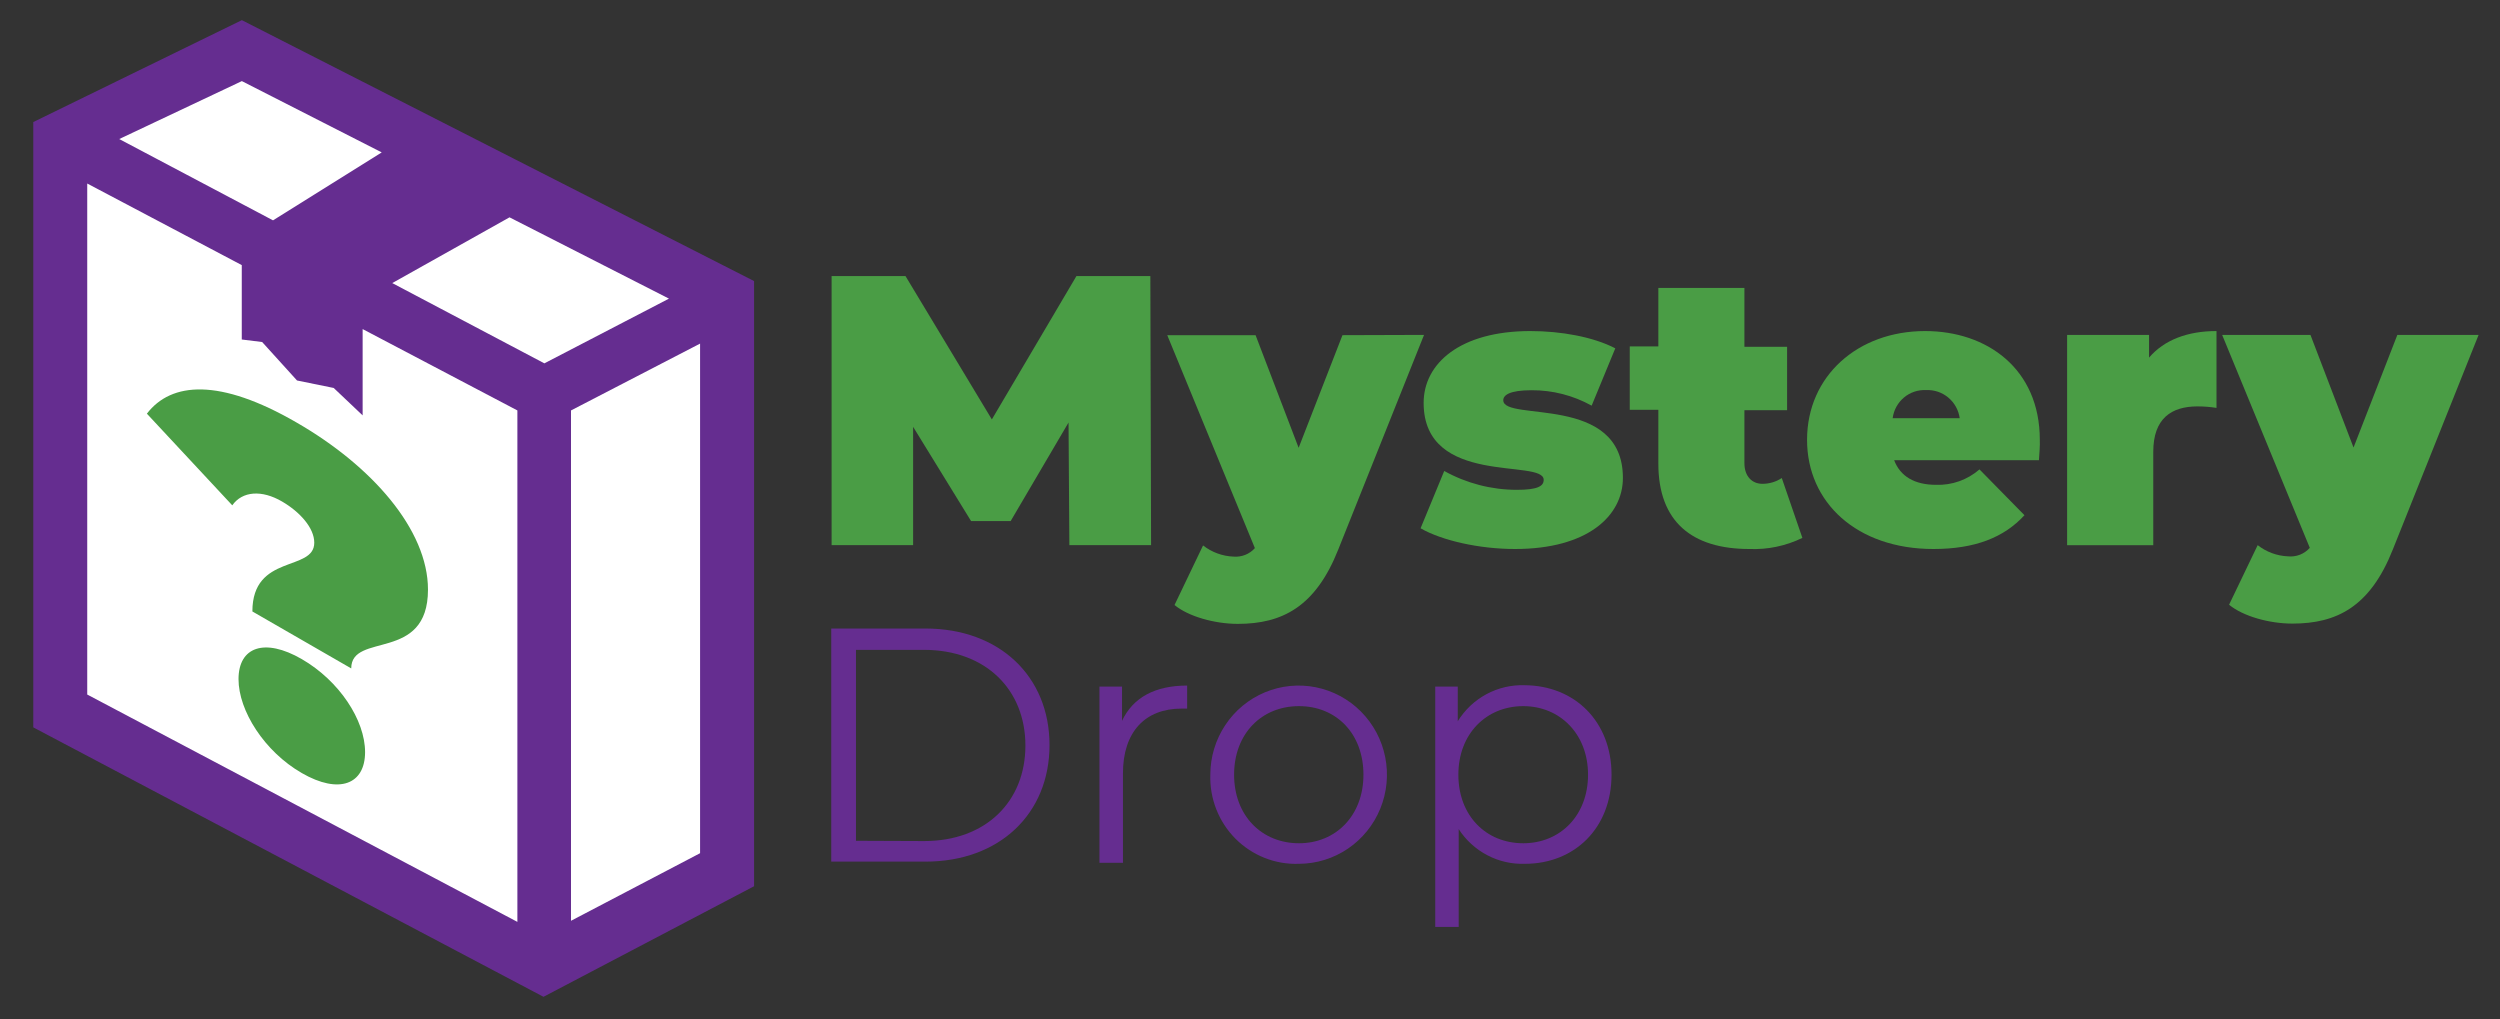 <svg width="130" height="53" viewBox="0 0 130 53" fill="none" xmlns="http://www.w3.org/2000/svg">
<rect x="0" y="0" width="130" height="53" fill="#333333" stroke="none"/>
<path d="M3.847 7.29L12.403 2.695L37.446 15.846V45.157L29.204 49.752L25.279 48.879L2.904 37.225L3.847 7.29Z" fill="white"/>
<path d="M55.607 28.348L55.564 21.971L52.555 27.094H50.495L47.482 22.195V28.348H43.243V14.356H47.086L51.576 21.81L55.974 14.356H59.818L59.856 28.348H55.607Z" fill="#4A9D45"/>
<path d="M74.05 17.415L69.592 28.569C68.405 31.568 66.66 32.441 64.364 32.441C63.174 32.441 61.806 32.063 61.075 31.461L62.559 28.363C63.015 28.719 63.569 28.922 64.145 28.944C64.351 28.961 64.559 28.93 64.751 28.854C64.944 28.777 65.116 28.657 65.254 28.502L60.697 17.429H65.29L67.529 23.286L69.808 17.429L74.05 17.415Z" fill="#4A9D45"/>
<path d="M73.87 27.471L75.1 24.491C76.259 25.135 77.56 25.472 78.883 25.471C79.975 25.471 80.272 25.272 80.272 24.951C80.272 23.832 74.029 25.329 74.029 20.951C74.029 18.894 75.933 17.215 79.579 17.215C81.162 17.215 82.847 17.515 83.995 18.113L82.766 21.094C81.807 20.562 80.73 20.285 79.636 20.292C78.487 20.292 78.17 20.552 78.17 20.812C78.17 21.953 84.391 20.456 84.391 24.851C84.391 26.83 82.55 28.548 78.784 28.548C76.923 28.548 74.983 28.11 73.87 27.471Z" fill="#4A9D45"/>
<path d="M93.724 27.971C92.866 28.388 91.92 28.587 90.968 28.548C87.976 28.548 86.234 27.122 86.234 24.11V21.311H84.747V18.014H86.234V14.973H90.71V18.032H92.929V21.329H90.71V24.088C90.71 24.769 91.106 25.158 91.643 25.158C92.001 25.16 92.353 25.056 92.653 24.858L93.724 27.971Z" fill="#4A9D45"/>
<path d="M106.024 23.931H98.496C98.814 24.769 99.556 25.211 100.676 25.211C101.501 25.239 102.307 24.953 102.933 24.409L105.272 26.791C104.212 27.949 102.696 28.548 100.538 28.548C96.557 28.548 93.967 26.131 93.967 22.873C93.967 19.554 96.603 17.215 100.107 17.215C103.318 17.215 106.07 19.172 106.07 22.873C106.084 23.19 106.045 23.611 106.024 23.931ZM98.418 21.746H101.905C101.847 21.327 101.635 20.945 101.313 20.675C100.99 20.404 100.579 20.265 100.16 20.285C99.741 20.262 99.328 20.4 99.006 20.671C98.683 20.942 98.473 21.326 98.418 21.746Z" fill="#4A9D45"/>
<path d="M115.258 17.215V21.211C114.93 21.158 114.598 21.132 114.266 21.133C112.92 21.133 111.97 21.753 111.97 23.493V28.349H107.49V17.415H111.751V18.595C112.542 17.675 113.75 17.215 115.258 17.215Z" fill="#4A9D45"/>
<path d="M128.887 17.415L124.429 28.569C123.242 31.568 121.497 32.427 119.201 32.427C118.01 32.427 116.643 32.049 115.912 31.446L117.399 28.348C117.853 28.704 118.407 28.908 118.982 28.93C119.191 28.951 119.402 28.921 119.598 28.845C119.793 28.768 119.969 28.645 120.109 28.487L115.552 17.415H120.144L122.384 23.272L124.662 17.415H128.887Z" fill="#4A9D45"/>
<path d="M12.576 1.048L1.731 6.346V37.824L28.261 51.834L39.212 46.084V14.616L12.576 1.048ZM12.576 4.217L19.85 7.925L14.197 11.458L6.2 7.23L12.576 4.217ZM26.904 47.938L4.536 36.116V9.543L12.572 13.786V17.654L13.632 17.785L15.445 19.785L17.352 20.174L18.857 21.6V17.112L26.904 21.343V47.938ZM20.397 14.72L26.495 11.301L34.786 15.529L28.307 18.894L20.397 14.72ZM36.404 44.366L29.692 47.881V21.343L36.404 17.867V44.366Z" fill="#652D90"/>
<path d="M16.342 28.22C16.342 27.45 15.593 26.619 14.671 26.081C13.611 25.461 12.601 25.536 12.078 26.277L7.638 21.511C8.909 19.853 11.428 19.661 15.409 21.964C19.334 24.22 22.255 27.546 22.255 30.659C22.255 34.469 18.264 32.84 18.264 34.758L13.124 31.796C13.124 28.783 16.342 29.742 16.342 28.22ZM12.403 35.314C12.403 33.646 13.749 33.15 15.692 34.273C17.635 35.396 18.984 37.439 18.984 39.111C18.984 40.783 17.638 41.321 15.692 40.198C13.745 39.075 12.403 36.958 12.403 35.314Z" fill="#4A9D45"/>
<path d="M43.225 32.683H48.125C51.979 32.683 54.575 35.179 54.575 38.744C54.575 42.309 51.979 44.804 48.125 44.804H43.225V32.683ZM48.058 43.735C51.255 43.735 53.321 41.688 53.321 38.772C53.321 35.856 51.255 33.792 48.044 33.792H44.511V43.721L48.058 43.735Z" fill="#652D90"/>
<path d="M61.732 35.649V36.847C61.63 36.847 61.524 36.847 61.439 36.847C59.546 36.847 58.394 38.059 58.394 40.212V44.865H57.172V35.703H58.345V37.485C58.91 36.277 60.054 35.649 61.732 35.649Z" fill="#652D90"/>
<path d="M62.937 40.284C62.937 39.368 63.206 38.473 63.71 37.711C64.213 36.949 64.93 36.355 65.768 36.004C66.606 35.653 67.528 35.56 68.419 35.737C69.309 35.915 70.127 36.354 70.77 37.001C71.413 37.647 71.852 38.471 72.031 39.369C72.21 40.267 72.122 41.198 71.777 42.045C71.432 42.892 70.847 43.617 70.094 44.129C69.341 44.64 68.454 44.915 67.547 44.918C66.937 44.941 66.329 44.836 65.761 44.611C65.193 44.386 64.677 44.046 64.244 43.612C63.812 43.177 63.473 42.657 63.248 42.085C63.023 41.512 62.917 40.899 62.937 40.284ZM70.899 40.284C70.899 38.145 69.486 36.719 67.547 36.719C65.608 36.719 64.173 38.145 64.173 40.284C64.173 42.423 65.618 43.849 67.547 43.849C69.476 43.849 70.899 42.401 70.899 40.284Z" fill="#652D90"/>
<path d="M83.8 40.284C83.8 43.061 81.875 44.918 79.293 44.918C78.614 44.941 77.941 44.787 77.339 44.471C76.736 44.155 76.224 43.688 75.852 43.114V48.202H74.633V35.703H75.803V37.507C76.169 36.911 76.685 36.425 77.298 36.095C77.911 35.766 78.599 35.606 79.293 35.632C81.875 35.65 83.8 37.507 83.8 40.284ZM82.578 40.284C82.578 38.166 81.116 36.719 79.208 36.719C77.3 36.719 75.835 38.145 75.835 40.284C75.835 42.423 77.279 43.849 79.208 43.849C81.137 43.849 82.578 42.401 82.578 40.284Z" fill="#652D90"/>
</svg>
